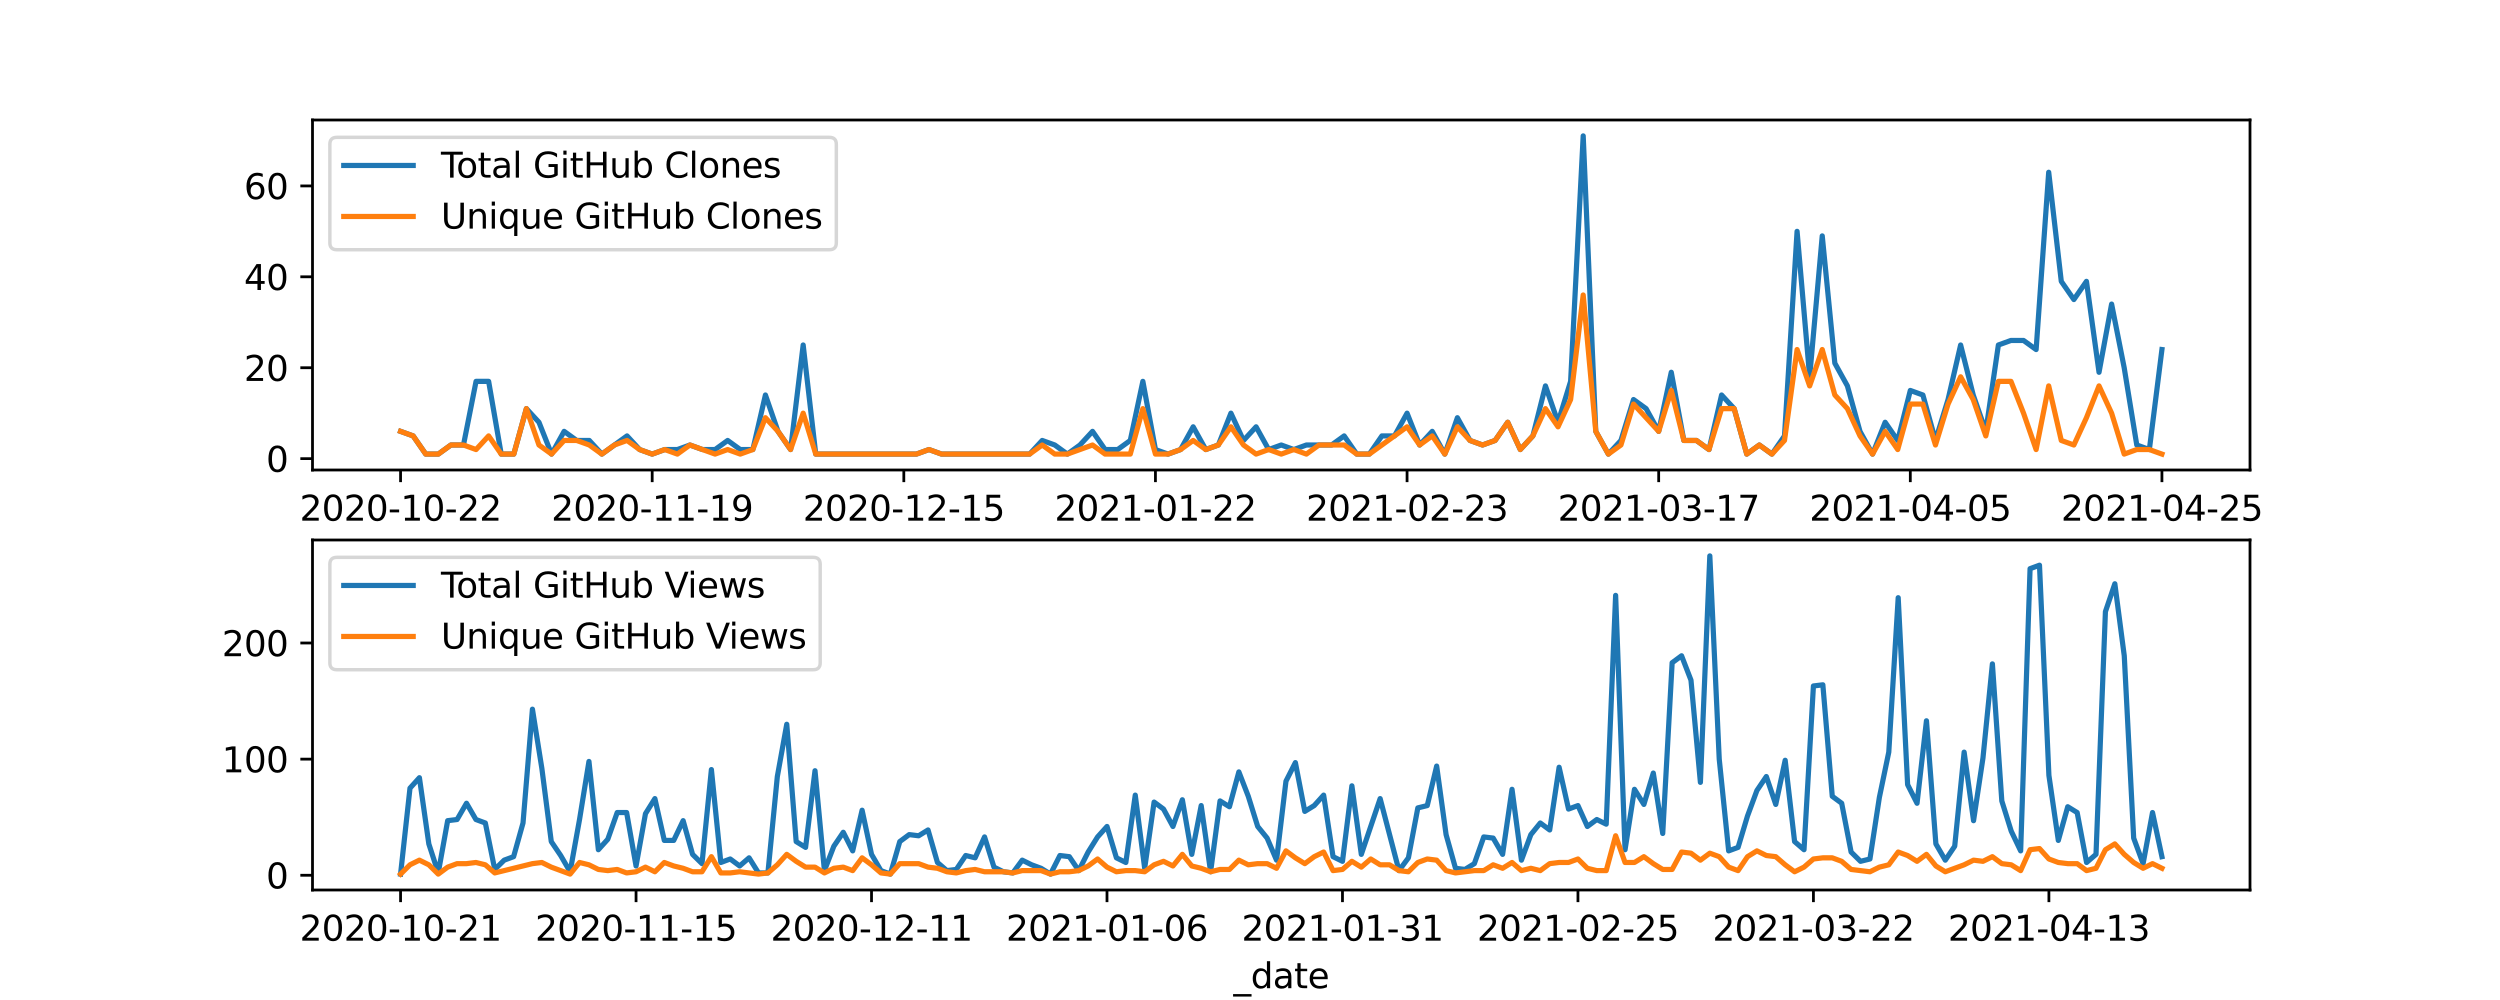 <?xml version="1.0" encoding="utf-8" standalone="no"?>
<!DOCTYPE svg PUBLIC "-//W3C//DTD SVG 1.1//EN"
  "http://www.w3.org/Graphics/SVG/1.1/DTD/svg11.dtd">
<svg height="288pt" version="1.1" viewBox="0 0 720 288" width="720pt" xmlns="http://www.w3.org/2000/svg" xmlns:xlink="http://www.w3.org/1999/xlink">
 <defs>
  <style type="text/css">*{stroke-linecap:butt;stroke-linejoin:round;}</style>
 </defs>
 <g id="figure_1">
  <g id="patch_1">
   <path d="M 0 288 
L 720 288 
L 720 0 
L 0 0 
z
" style="fill:#ffffff;"/>
  </g>
  <g id="axes_1">
   <g id="patch_2">
    <path d="M 90 135.36 
L 648 135.36 
L 648 34.56 
L 90 34.56 
z
" style="fill:#ffffff;"/>
   </g>
   <g id="matplotlib.axis_1">
    <g id="xtick_1">
     <g id="line2d_1">
      <defs>
       <path d="M 0 0 
L 0 3.5 
" id="m8100002acc" style="stroke:#000000;stroke-width:0.8;"/>
      </defs>
      <g>
       <use style="stroke:#000000;stroke-width:0.8;" x="115.364" xlink:href="#m8100002acc" y="135.36"/>
      </g>
     </g>
     <g id="text_1">
      <!-- 2020-10-22 -->
      <g transform="translate(86.306 149.958)scale(0.1 -0.1)">
       <defs>
        <path d="M 1228 531 
L 3431 531 
L 3431 0 
L 469 0 
L 469 531 
Q 828 903 1448 1529 
Q 2069 2156 2228 2338 
Q 2531 2678 2651 2914 
Q 2772 3150 2772 3378 
Q 2772 3750 2511 3984 
Q 2250 4219 1831 4219 
Q 1534 4219 1204 4116 
Q 875 4013 500 3803 
L 500 4441 
Q 881 4594 1212 4672 
Q 1544 4750 1819 4750 
Q 2544 4750 2975 4387 
Q 3406 4025 3406 3419 
Q 3406 3131 3298 2873 
Q 3191 2616 2906 2266 
Q 2828 2175 2409 1742 
Q 1991 1309 1228 531 
z
" id="DejaVuSans-32" transform="scale(0.016)"/>
        <path d="M 2034 4250 
Q 1547 4250 1301 3770 
Q 1056 3291 1056 2328 
Q 1056 1369 1301 889 
Q 1547 409 2034 409 
Q 2525 409 2770 889 
Q 3016 1369 3016 2328 
Q 3016 3291 2770 3770 
Q 2525 4250 2034 4250 
z
M 2034 4750 
Q 2819 4750 3233 4129 
Q 3647 3509 3647 2328 
Q 3647 1150 3233 529 
Q 2819 -91 2034 -91 
Q 1250 -91 836 529 
Q 422 1150 422 2328 
Q 422 3509 836 4129 
Q 1250 4750 2034 4750 
z
" id="DejaVuSans-30" transform="scale(0.016)"/>
        <path d="M 313 2009 
L 1997 2009 
L 1997 1497 
L 313 1497 
L 313 2009 
z
" id="DejaVuSans-2d" transform="scale(0.016)"/>
        <path d="M 794 531 
L 1825 531 
L 1825 4091 
L 703 3866 
L 703 4441 
L 1819 4666 
L 2450 4666 
L 2450 531 
L 3481 531 
L 3481 0 
L 794 0 
L 794 531 
z
" id="DejaVuSans-31" transform="scale(0.016)"/>
       </defs>
       <use xlink:href="#DejaVuSans-32"/>
       <use x="63.623" xlink:href="#DejaVuSans-30"/>
       <use x="127.246" xlink:href="#DejaVuSans-32"/>
       <use x="190.869" xlink:href="#DejaVuSans-30"/>
       <use x="254.492" xlink:href="#DejaVuSans-2d"/>
       <use x="290.576" xlink:href="#DejaVuSans-31"/>
       <use x="354.199" xlink:href="#DejaVuSans-30"/>
       <use x="417.822" xlink:href="#DejaVuSans-2d"/>
       <use x="453.906" xlink:href="#DejaVuSans-32"/>
       <use x="517.529" xlink:href="#DejaVuSans-32"/>
      </g>
     </g>
    </g>
    <g id="xtick_2">
     <g id="line2d_2">
      <g>
       <use style="stroke:#000000;stroke-width:0.8;" x="187.831" xlink:href="#m8100002acc" y="135.36"/>
      </g>
     </g>
     <g id="text_2">
      <!-- 2020-11-19 -->
      <g transform="translate(158.773 149.958)scale(0.1 -0.1)">
       <defs>
        <path d="M 703 97 
L 703 672 
Q 941 559 1184 500 
Q 1428 441 1663 441 
Q 2288 441 2617 861 
Q 2947 1281 2994 2138 
Q 2813 1869 2534 1725 
Q 2256 1581 1919 1581 
Q 1219 1581 811 2004 
Q 403 2428 403 3163 
Q 403 3881 828 4315 
Q 1253 4750 1959 4750 
Q 2769 4750 3195 4129 
Q 3622 3509 3622 2328 
Q 3622 1225 3098 567 
Q 2575 -91 1691 -91 
Q 1453 -91 1209 -44 
Q 966 3 703 97 
z
M 1959 2075 
Q 2384 2075 2632 2365 
Q 2881 2656 2881 3163 
Q 2881 3666 2632 3958 
Q 2384 4250 1959 4250 
Q 1534 4250 1286 3958 
Q 1038 3666 1038 3163 
Q 1038 2656 1286 2365 
Q 1534 2075 1959 2075 
z
" id="DejaVuSans-39" transform="scale(0.016)"/>
       </defs>
       <use xlink:href="#DejaVuSans-32"/>
       <use x="63.623" xlink:href="#DejaVuSans-30"/>
       <use x="127.246" xlink:href="#DejaVuSans-32"/>
       <use x="190.869" xlink:href="#DejaVuSans-30"/>
       <use x="254.492" xlink:href="#DejaVuSans-2d"/>
       <use x="290.576" xlink:href="#DejaVuSans-31"/>
       <use x="354.199" xlink:href="#DejaVuSans-31"/>
       <use x="417.822" xlink:href="#DejaVuSans-2d"/>
       <use x="453.906" xlink:href="#DejaVuSans-31"/>
       <use x="517.529" xlink:href="#DejaVuSans-39"/>
      </g>
     </g>
    </g>
    <g id="xtick_3">
     <g id="line2d_3">
      <g>
       <use style="stroke:#000000;stroke-width:0.8;" x="260.299" xlink:href="#m8100002acc" y="135.36"/>
      </g>
     </g>
     <g id="text_3">
      <!-- 2020-12-15 -->
      <g transform="translate(231.241 149.958)scale(0.1 -0.1)">
       <defs>
        <path d="M 691 4666 
L 3169 4666 
L 3169 4134 
L 1269 4134 
L 1269 2991 
Q 1406 3038 1543 3061 
Q 1681 3084 1819 3084 
Q 2600 3084 3056 2656 
Q 3513 2228 3513 1497 
Q 3513 744 3044 326 
Q 2575 -91 1722 -91 
Q 1428 -91 1123 -41 
Q 819 9 494 109 
L 494 744 
Q 775 591 1075 516 
Q 1375 441 1709 441 
Q 2250 441 2565 725 
Q 2881 1009 2881 1497 
Q 2881 1984 2565 2268 
Q 2250 2553 1709 2553 
Q 1456 2553 1204 2497 
Q 953 2441 691 2322 
L 691 4666 
z
" id="DejaVuSans-35" transform="scale(0.016)"/>
       </defs>
       <use xlink:href="#DejaVuSans-32"/>
       <use x="63.623" xlink:href="#DejaVuSans-30"/>
       <use x="127.246" xlink:href="#DejaVuSans-32"/>
       <use x="190.869" xlink:href="#DejaVuSans-30"/>
       <use x="254.492" xlink:href="#DejaVuSans-2d"/>
       <use x="290.576" xlink:href="#DejaVuSans-31"/>
       <use x="354.199" xlink:href="#DejaVuSans-32"/>
       <use x="417.822" xlink:href="#DejaVuSans-2d"/>
       <use x="453.906" xlink:href="#DejaVuSans-31"/>
       <use x="517.529" xlink:href="#DejaVuSans-35"/>
      </g>
     </g>
    </g>
    <g id="xtick_4">
     <g id="line2d_4">
      <g>
       <use style="stroke:#000000;stroke-width:0.8;" x="332.766" xlink:href="#m8100002acc" y="135.36"/>
      </g>
     </g>
     <g id="text_4">
      <!-- 2021-01-22 -->
      <g transform="translate(303.708 149.958)scale(0.1 -0.1)">
       <use xlink:href="#DejaVuSans-32"/>
       <use x="63.623" xlink:href="#DejaVuSans-30"/>
       <use x="127.246" xlink:href="#DejaVuSans-32"/>
       <use x="190.869" xlink:href="#DejaVuSans-31"/>
       <use x="254.492" xlink:href="#DejaVuSans-2d"/>
       <use x="290.576" xlink:href="#DejaVuSans-30"/>
       <use x="354.199" xlink:href="#DejaVuSans-31"/>
       <use x="417.822" xlink:href="#DejaVuSans-2d"/>
       <use x="453.906" xlink:href="#DejaVuSans-32"/>
       <use x="517.529" xlink:href="#DejaVuSans-32"/>
      </g>
     </g>
    </g>
    <g id="xtick_5">
     <g id="line2d_5">
      <g>
       <use style="stroke:#000000;stroke-width:0.8;" x="405.234" xlink:href="#m8100002acc" y="135.36"/>
      </g>
     </g>
     <g id="text_5">
      <!-- 2021-02-23 -->
      <g transform="translate(376.176 149.958)scale(0.1 -0.1)">
       <defs>
        <path d="M 2597 2516 
Q 3050 2419 3304 2112 
Q 3559 1806 3559 1356 
Q 3559 666 3084 287 
Q 2609 -91 1734 -91 
Q 1441 -91 1130 -33 
Q 819 25 488 141 
L 488 750 
Q 750 597 1062 519 
Q 1375 441 1716 441 
Q 2309 441 2620 675 
Q 2931 909 2931 1356 
Q 2931 1769 2642 2001 
Q 2353 2234 1838 2234 
L 1294 2234 
L 1294 2753 
L 1863 2753 
Q 2328 2753 2575 2939 
Q 2822 3125 2822 3475 
Q 2822 3834 2567 4026 
Q 2313 4219 1838 4219 
Q 1578 4219 1281 4162 
Q 984 4106 628 3988 
L 628 4550 
Q 988 4650 1302 4700 
Q 1616 4750 1894 4750 
Q 2613 4750 3031 4423 
Q 3450 4097 3450 3541 
Q 3450 3153 3228 2886 
Q 3006 2619 2597 2516 
z
" id="DejaVuSans-33" transform="scale(0.016)"/>
       </defs>
       <use xlink:href="#DejaVuSans-32"/>
       <use x="63.623" xlink:href="#DejaVuSans-30"/>
       <use x="127.246" xlink:href="#DejaVuSans-32"/>
       <use x="190.869" xlink:href="#DejaVuSans-31"/>
       <use x="254.492" xlink:href="#DejaVuSans-2d"/>
       <use x="290.576" xlink:href="#DejaVuSans-30"/>
       <use x="354.199" xlink:href="#DejaVuSans-32"/>
       <use x="417.822" xlink:href="#DejaVuSans-2d"/>
       <use x="453.906" xlink:href="#DejaVuSans-32"/>
       <use x="517.529" xlink:href="#DejaVuSans-33"/>
      </g>
     </g>
    </g>
    <g id="xtick_6">
     <g id="line2d_6">
      <g>
       <use style="stroke:#000000;stroke-width:0.8;" x="477.701" xlink:href="#m8100002acc" y="135.36"/>
      </g>
     </g>
     <g id="text_6">
      <!-- 2021-03-17 -->
      <g transform="translate(448.643 149.958)scale(0.1 -0.1)">
       <defs>
        <path d="M 525 4666 
L 3525 4666 
L 3525 4397 
L 1831 0 
L 1172 0 
L 2766 4134 
L 525 4134 
L 525 4666 
z
" id="DejaVuSans-37" transform="scale(0.016)"/>
       </defs>
       <use xlink:href="#DejaVuSans-32"/>
       <use x="63.623" xlink:href="#DejaVuSans-30"/>
       <use x="127.246" xlink:href="#DejaVuSans-32"/>
       <use x="190.869" xlink:href="#DejaVuSans-31"/>
       <use x="254.492" xlink:href="#DejaVuSans-2d"/>
       <use x="290.576" xlink:href="#DejaVuSans-30"/>
       <use x="354.199" xlink:href="#DejaVuSans-33"/>
       <use x="417.822" xlink:href="#DejaVuSans-2d"/>
       <use x="453.906" xlink:href="#DejaVuSans-31"/>
       <use x="517.529" xlink:href="#DejaVuSans-37"/>
      </g>
     </g>
    </g>
    <g id="xtick_7">
     <g id="line2d_7">
      <g>
       <use style="stroke:#000000;stroke-width:0.8;" x="550.169" xlink:href="#m8100002acc" y="135.36"/>
      </g>
     </g>
     <g id="text_7">
      <!-- 2021-04-05 -->
      <g transform="translate(521.111 149.958)scale(0.1 -0.1)">
       <defs>
        <path d="M 2419 4116 
L 825 1625 
L 2419 1625 
L 2419 4116 
z
M 2253 4666 
L 3047 4666 
L 3047 1625 
L 3713 1625 
L 3713 1100 
L 3047 1100 
L 3047 0 
L 2419 0 
L 2419 1100 
L 313 1100 
L 313 1709 
L 2253 4666 
z
" id="DejaVuSans-34" transform="scale(0.016)"/>
       </defs>
       <use xlink:href="#DejaVuSans-32"/>
       <use x="63.623" xlink:href="#DejaVuSans-30"/>
       <use x="127.246" xlink:href="#DejaVuSans-32"/>
       <use x="190.869" xlink:href="#DejaVuSans-31"/>
       <use x="254.492" xlink:href="#DejaVuSans-2d"/>
       <use x="290.576" xlink:href="#DejaVuSans-30"/>
       <use x="354.199" xlink:href="#DejaVuSans-34"/>
       <use x="417.822" xlink:href="#DejaVuSans-2d"/>
       <use x="453.906" xlink:href="#DejaVuSans-30"/>
       <use x="517.529" xlink:href="#DejaVuSans-35"/>
      </g>
     </g>
    </g>
    <g id="xtick_8">
     <g id="line2d_8">
      <g>
       <use style="stroke:#000000;stroke-width:0.8;" x="622.636" xlink:href="#m8100002acc" y="135.36"/>
      </g>
     </g>
     <g id="text_8">
      <!-- 2021-04-25 -->
      <g transform="translate(593.579 149.958)scale(0.1 -0.1)">
       <use xlink:href="#DejaVuSans-32"/>
       <use x="63.623" xlink:href="#DejaVuSans-30"/>
       <use x="127.246" xlink:href="#DejaVuSans-32"/>
       <use x="190.869" xlink:href="#DejaVuSans-31"/>
       <use x="254.492" xlink:href="#DejaVuSans-2d"/>
       <use x="290.576" xlink:href="#DejaVuSans-30"/>
       <use x="354.199" xlink:href="#DejaVuSans-34"/>
       <use x="417.822" xlink:href="#DejaVuSans-2d"/>
       <use x="453.906" xlink:href="#DejaVuSans-32"/>
       <use x="517.529" xlink:href="#DejaVuSans-35"/>
      </g>
     </g>
    </g>
    <g id="text_9">
     <!-- _date -->
     <g transform="translate(355.225 163.637)scale(0.1 -0.1)">
      <defs>
       <path d="M 3263 -1063 
L 3263 -1509 
L -63 -1509 
L -63 -1063 
L 3263 -1063 
z
" id="DejaVuSans-5f" transform="scale(0.016)"/>
       <path d="M 2906 2969 
L 2906 4863 
L 3481 4863 
L 3481 0 
L 2906 0 
L 2906 525 
Q 2725 213 2448 61 
Q 2172 -91 1784 -91 
Q 1150 -91 751 415 
Q 353 922 353 1747 
Q 353 2572 751 3078 
Q 1150 3584 1784 3584 
Q 2172 3584 2448 3432 
Q 2725 3281 2906 2969 
z
M 947 1747 
Q 947 1113 1208 752 
Q 1469 391 1925 391 
Q 2381 391 2643 752 
Q 2906 1113 2906 1747 
Q 2906 2381 2643 2742 
Q 2381 3103 1925 3103 
Q 1469 3103 1208 2742 
Q 947 2381 947 1747 
z
" id="DejaVuSans-64" transform="scale(0.016)"/>
       <path d="M 2194 1759 
Q 1497 1759 1228 1600 
Q 959 1441 959 1056 
Q 959 750 1161 570 
Q 1363 391 1709 391 
Q 2188 391 2477 730 
Q 2766 1069 2766 1631 
L 2766 1759 
L 2194 1759 
z
M 3341 1997 
L 3341 0 
L 2766 0 
L 2766 531 
Q 2569 213 2275 61 
Q 1981 -91 1556 -91 
Q 1019 -91 701 211 
Q 384 513 384 1019 
Q 384 1609 779 1909 
Q 1175 2209 1959 2209 
L 2766 2209 
L 2766 2266 
Q 2766 2663 2505 2880 
Q 2244 3097 1772 3097 
Q 1472 3097 1187 3025 
Q 903 2953 641 2809 
L 641 3341 
Q 956 3463 1253 3523 
Q 1550 3584 1831 3584 
Q 2591 3584 2966 3190 
Q 3341 2797 3341 1997 
z
" id="DejaVuSans-61" transform="scale(0.016)"/>
       <path d="M 1172 4494 
L 1172 3500 
L 2356 3500 
L 2356 3053 
L 1172 3053 
L 1172 1153 
Q 1172 725 1289 603 
Q 1406 481 1766 481 
L 2356 481 
L 2356 0 
L 1766 0 
Q 1100 0 847 248 
Q 594 497 594 1153 
L 594 3053 
L 172 3053 
L 172 3500 
L 594 3500 
L 594 4494 
L 1172 4494 
z
" id="DejaVuSans-74" transform="scale(0.016)"/>
       <path d="M 3597 1894 
L 3597 1613 
L 953 1613 
Q 991 1019 1311 708 
Q 1631 397 2203 397 
Q 2534 397 2845 478 
Q 3156 559 3463 722 
L 3463 178 
Q 3153 47 2828 -22 
Q 2503 -91 2169 -91 
Q 1331 -91 842 396 
Q 353 884 353 1716 
Q 353 2575 817 3079 
Q 1281 3584 2069 3584 
Q 2775 3584 3186 3129 
Q 3597 2675 3597 1894 
z
M 3022 2063 
Q 3016 2534 2758 2815 
Q 2500 3097 2075 3097 
Q 1594 3097 1305 2825 
Q 1016 2553 972 2059 
L 3022 2063 
z
" id="DejaVuSans-65" transform="scale(0.016)"/>
      </defs>
      <use xlink:href="#DejaVuSans-5f"/>
      <use x="50" xlink:href="#DejaVuSans-64"/>
      <use x="113.477" xlink:href="#DejaVuSans-61"/>
      <use x="174.756" xlink:href="#DejaVuSans-74"/>
      <use x="213.965" xlink:href="#DejaVuSans-65"/>
     </g>
    </g>
   </g>
   <g id="matplotlib.axis_2">
    <g id="ytick_1">
     <g id="line2d_9">
      <defs>
       <path d="M 0 0 
L -3.5 0 
" id="me866e44be6" style="stroke:#000000;stroke-width:0.8;"/>
      </defs>
      <g>
       <use style="stroke:#000000;stroke-width:0.8;" x="90" xlink:href="#me866e44be6" y="132.087"/>
      </g>
     </g>
     <g id="text_10">
      <!-- 0 -->
      <g transform="translate(76.638 135.886)scale(0.1 -0.1)">
       <use xlink:href="#DejaVuSans-30"/>
      </g>
     </g>
    </g>
    <g id="ytick_2">
     <g id="line2d_10">
      <g>
       <use style="stroke:#000000;stroke-width:0.8;" x="90" xlink:href="#me866e44be6" y="105.905"/>
      </g>
     </g>
     <g id="text_11">
      <!-- 20 -->
      <g transform="translate(70.275 109.705)scale(0.1 -0.1)">
       <use xlink:href="#DejaVuSans-32"/>
       <use x="63.623" xlink:href="#DejaVuSans-30"/>
      </g>
     </g>
    </g>
    <g id="ytick_3">
     <g id="line2d_11">
      <g>
       <use style="stroke:#000000;stroke-width:0.8;" x="90" xlink:href="#me866e44be6" y="79.724"/>
      </g>
     </g>
     <g id="text_12">
      <!-- 40 -->
      <g transform="translate(70.275 83.523)scale(0.1 -0.1)">
       <use xlink:href="#DejaVuSans-34"/>
       <use x="63.623" xlink:href="#DejaVuSans-30"/>
      </g>
     </g>
    </g>
    <g id="ytick_4">
     <g id="line2d_12">
      <g>
       <use style="stroke:#000000;stroke-width:0.8;" x="90" xlink:href="#me866e44be6" y="53.542"/>
      </g>
     </g>
     <g id="text_13">
      <!-- 60 -->
      <g transform="translate(70.275 57.341)scale(0.1 -0.1)">
       <defs>
        <path d="M 2113 2584 
Q 1688 2584 1439 2293 
Q 1191 2003 1191 1497 
Q 1191 994 1439 701 
Q 1688 409 2113 409 
Q 2538 409 2786 701 
Q 3034 994 3034 1497 
Q 3034 2003 2786 2293 
Q 2538 2584 2113 2584 
z
M 3366 4563 
L 3366 3988 
Q 3128 4100 2886 4159 
Q 2644 4219 2406 4219 
Q 1781 4219 1451 3797 
Q 1122 3375 1075 2522 
Q 1259 2794 1537 2939 
Q 1816 3084 2150 3084 
Q 2853 3084 3261 2657 
Q 3669 2231 3669 1497 
Q 3669 778 3244 343 
Q 2819 -91 2113 -91 
Q 1303 -91 875 529 
Q 447 1150 447 2328 
Q 447 3434 972 4092 
Q 1497 4750 2381 4750 
Q 2619 4750 2861 4703 
Q 3103 4656 3366 4563 
z
" id="DejaVuSans-36" transform="scale(0.016)"/>
       </defs>
       <use xlink:href="#DejaVuSans-36"/>
       <use x="63.623" xlink:href="#DejaVuSans-30"/>
      </g>
     </g>
    </g>
   </g>
   <g id="line2d_13">
    <path clip-path="url(#p06de41e60d)" d="M 115.364 124.233 
L 118.987 125.542 
L 122.61 130.778 
L 126.234 130.778 
L 129.857 128.16 
L 133.481 128.16 
L 137.104 109.833 
L 140.727 109.833 
L 144.351 130.778 
L 147.974 130.778 
L 151.597 117.687 
L 155.221 121.615 
L 158.844 130.778 
L 162.468 124.233 
L 166.091 126.851 
L 169.714 126.851 
L 173.338 130.778 
L 180.584 125.542 
L 184.208 129.469 
L 187.831 130.778 
L 191.455 129.469 
L 195.078 129.469 
L 198.701 128.16 
L 202.325 129.469 
L 205.948 129.469 
L 209.571 126.851 
L 213.195 129.469 
L 216.818 129.469 
L 220.442 113.76 
L 224.065 124.233 
L 227.688 129.469 
L 231.312 99.36 
L 234.935 130.778 
L 263.922 130.778 
L 267.545 129.469 
L 271.169 130.778 
L 296.532 130.778 
L 300.156 126.851 
L 303.779 128.16 
L 307.403 130.778 
L 311.026 128.16 
L 314.649 124.233 
L 318.273 129.469 
L 321.896 129.469 
L 325.519 126.851 
L 329.143 109.833 
L 332.766 129.469 
L 336.39 130.778 
L 340.013 129.469 
L 343.636 122.924 
L 347.26 129.469 
L 350.883 128.16 
L 354.506 118.996 
L 358.13 126.851 
L 361.753 122.924 
L 365.377 129.469 
L 369 128.16 
L 372.623 129.469 
L 376.247 128.16 
L 383.494 128.16 
L 387.117 125.542 
L 390.74 130.778 
L 394.364 130.778 
L 397.987 125.542 
L 401.61 125.542 
L 405.234 118.996 
L 408.857 128.16 
L 412.481 124.233 
L 416.104 130.778 
L 419.727 120.305 
L 423.351 126.851 
L 426.974 128.16 
L 430.597 126.851 
L 434.221 121.615 
L 437.844 129.469 
L 441.468 125.542 
L 445.091 111.142 
L 448.714 121.615 
L 452.338 109.833 
L 455.961 39.142 
L 459.584 124.233 
L 463.208 130.778 
L 466.831 126.851 
L 470.455 115.069 
L 474.078 117.687 
L 477.701 124.233 
L 481.325 107.215 
L 484.948 126.851 
L 488.571 126.851 
L 492.195 129.469 
L 495.818 113.76 
L 499.442 117.687 
L 503.065 130.778 
L 506.688 128.16 
L 510.312 130.778 
L 513.935 125.542 
L 517.558 66.633 
L 521.182 108.524 
L 524.805 67.942 
L 528.429 104.596 
L 532.052 111.142 
L 535.675 124.233 
L 539.299 130.778 
L 542.922 121.615 
L 546.545 126.851 
L 550.169 112.451 
L 553.792 113.76 
L 557.416 126.851 
L 561.039 115.069 
L 564.662 99.36 
L 568.286 113.76 
L 571.909 124.233 
L 575.532 99.36 
L 579.156 98.051 
L 582.779 98.051 
L 586.403 100.669 
L 590.026 49.615 
L 593.649 81.033 
L 597.273 86.269 
L 600.896 81.033 
L 604.519 107.215 
L 608.143 87.578 
L 611.766 105.905 
L 615.39 128.16 
L 619.013 129.469 
L 622.636 100.669 
L 622.636 100.669 
" style="fill:none;stroke:#1f77b4;stroke-linecap:square;stroke-width:1.5;"/>
   </g>
   <g id="line2d_14">
    <path clip-path="url(#p06de41e60d)" d="M 115.364 124.233 
L 118.987 125.542 
L 122.61 130.778 
L 126.234 130.778 
L 129.857 128.16 
L 133.481 128.16 
L 137.104 129.469 
L 140.727 125.542 
L 144.351 130.778 
L 147.974 130.778 
L 151.597 117.687 
L 155.221 128.16 
L 158.844 130.778 
L 162.468 126.851 
L 166.091 126.851 
L 169.714 128.16 
L 173.338 130.778 
L 176.961 128.16 
L 180.584 126.851 
L 184.208 129.469 
L 187.831 130.778 
L 191.455 129.469 
L 195.078 130.778 
L 198.701 128.16 
L 205.948 130.778 
L 209.571 129.469 
L 213.195 130.778 
L 216.818 129.469 
L 220.442 120.305 
L 224.065 124.233 
L 227.688 129.469 
L 231.312 118.996 
L 234.935 130.778 
L 263.922 130.778 
L 267.545 129.469 
L 271.169 130.778 
L 296.532 130.778 
L 300.156 128.16 
L 303.779 130.778 
L 307.403 130.778 
L 314.649 128.16 
L 318.273 130.778 
L 325.519 130.778 
L 329.143 117.687 
L 332.766 130.778 
L 336.39 130.778 
L 340.013 129.469 
L 343.636 126.851 
L 347.26 129.469 
L 350.883 128.16 
L 354.506 122.924 
L 358.13 128.16 
L 361.753 130.778 
L 365.377 129.469 
L 369 130.778 
L 372.623 129.469 
L 376.247 130.778 
L 379.87 128.16 
L 387.117 128.16 
L 390.74 130.778 
L 394.364 130.778 
L 405.234 122.924 
L 408.857 128.16 
L 412.481 125.542 
L 416.104 130.778 
L 419.727 122.924 
L 423.351 126.851 
L 426.974 128.16 
L 430.597 126.851 
L 434.221 121.615 
L 437.844 129.469 
L 441.468 125.542 
L 445.091 117.687 
L 448.714 122.924 
L 452.338 115.069 
L 455.961 84.96 
L 459.584 124.233 
L 463.208 130.778 
L 466.831 128.16 
L 470.455 116.378 
L 477.701 124.233 
L 481.325 112.451 
L 484.948 126.851 
L 488.571 126.851 
L 492.195 129.469 
L 495.818 117.687 
L 499.442 117.687 
L 503.065 130.778 
L 506.688 128.16 
L 510.312 130.778 
L 513.935 126.851 
L 517.558 100.669 
L 521.182 111.142 
L 524.805 100.669 
L 528.429 113.76 
L 532.052 117.687 
L 535.675 125.542 
L 539.299 130.778 
L 542.922 124.233 
L 546.545 129.469 
L 550.169 116.378 
L 553.792 116.378 
L 557.416 128.16 
L 561.039 116.378 
L 564.662 108.524 
L 568.286 115.069 
L 571.909 125.542 
L 575.532 109.833 
L 579.156 109.833 
L 582.779 118.996 
L 586.403 129.469 
L 590.026 111.142 
L 593.649 126.851 
L 597.273 128.16 
L 600.896 120.305 
L 604.519 111.142 
L 608.143 118.996 
L 611.766 130.778 
L 615.39 129.469 
L 619.013 129.469 
L 622.636 130.778 
L 622.636 130.778 
" style="fill:none;stroke:#ff7f0e;stroke-linecap:square;stroke-width:1.5;"/>
   </g>
   <g id="patch_3">
    <path d="M 90 135.36 
L 90 34.56 
" style="fill:none;stroke:#000000;stroke-linecap:square;stroke-linejoin:miter;stroke-width:0.8;"/>
   </g>
   <g id="patch_4">
    <path d="M 648 135.36 
L 648 34.56 
" style="fill:none;stroke:#000000;stroke-linecap:square;stroke-linejoin:miter;stroke-width:0.8;"/>
   </g>
   <g id="patch_5">
    <path d="M 90 135.36 
L 648 135.36 
" style="fill:none;stroke:#000000;stroke-linecap:square;stroke-linejoin:miter;stroke-width:0.8;"/>
   </g>
   <g id="patch_6">
    <path d="M 90 34.56 
L 648 34.56 
" style="fill:none;stroke:#000000;stroke-linecap:square;stroke-linejoin:miter;stroke-width:0.8;"/>
   </g>
   <g id="legend_1">
    <g id="patch_7">
     <path d="M 97 71.916 
L 238.863 71.916 
Q 240.863 71.916 240.863 69.916 
L 240.863 41.56 
Q 240.863 39.56 238.863 39.56 
L 97 39.56 
Q 95 39.56 95 41.56 
L 95 69.916 
Q 95 71.916 97 71.916 
z
" style="fill:#ffffff;opacity:0.8;stroke:#cccccc;stroke-linejoin:miter;"/>
    </g>
    <g id="line2d_15">
     <path d="M 99 47.658 
L 119 47.658 
" style="fill:none;stroke:#1f77b4;stroke-linecap:square;stroke-width:1.5;"/>
    </g>
    <g id="line2d_16"/>
    <g id="text_14">
     <!-- Total GitHub Clones -->
     <g transform="translate(127 51.158)scale(0.1 -0.1)">
      <defs>
       <path d="M -19 4666 
L 3928 4666 
L 3928 4134 
L 2272 4134 
L 2272 0 
L 1638 0 
L 1638 4134 
L -19 4134 
L -19 4666 
z
" id="DejaVuSans-54" transform="scale(0.016)"/>
       <path d="M 1959 3097 
Q 1497 3097 1228 2736 
Q 959 2375 959 1747 
Q 959 1119 1226 758 
Q 1494 397 1959 397 
Q 2419 397 2687 759 
Q 2956 1122 2956 1747 
Q 2956 2369 2687 2733 
Q 2419 3097 1959 3097 
z
M 1959 3584 
Q 2709 3584 3137 3096 
Q 3566 2609 3566 1747 
Q 3566 888 3137 398 
Q 2709 -91 1959 -91 
Q 1206 -91 779 398 
Q 353 888 353 1747 
Q 353 2609 779 3096 
Q 1206 3584 1959 3584 
z
" id="DejaVuSans-6f" transform="scale(0.016)"/>
       <path d="M 603 4863 
L 1178 4863 
L 1178 0 
L 603 0 
L 603 4863 
z
" id="DejaVuSans-6c" transform="scale(0.016)"/>
       <path id="DejaVuSans-20" transform="scale(0.016)"/>
       <path d="M 3809 666 
L 3809 1919 
L 2778 1919 
L 2778 2438 
L 4434 2438 
L 4434 434 
Q 4069 175 3628 42 
Q 3188 -91 2688 -91 
Q 1594 -91 976 548 
Q 359 1188 359 2328 
Q 359 3472 976 4111 
Q 1594 4750 2688 4750 
Q 3144 4750 3555 4637 
Q 3966 4525 4313 4306 
L 4313 3634 
Q 3963 3931 3569 4081 
Q 3175 4231 2741 4231 
Q 1884 4231 1454 3753 
Q 1025 3275 1025 2328 
Q 1025 1384 1454 906 
Q 1884 428 2741 428 
Q 3075 428 3337 486 
Q 3600 544 3809 666 
z
" id="DejaVuSans-47" transform="scale(0.016)"/>
       <path d="M 603 3500 
L 1178 3500 
L 1178 0 
L 603 0 
L 603 3500 
z
M 603 4863 
L 1178 4863 
L 1178 4134 
L 603 4134 
L 603 4863 
z
" id="DejaVuSans-69" transform="scale(0.016)"/>
       <path d="M 628 4666 
L 1259 4666 
L 1259 2753 
L 3553 2753 
L 3553 4666 
L 4184 4666 
L 4184 0 
L 3553 0 
L 3553 2222 
L 1259 2222 
L 1259 0 
L 628 0 
L 628 4666 
z
" id="DejaVuSans-48" transform="scale(0.016)"/>
       <path d="M 544 1381 
L 544 3500 
L 1119 3500 
L 1119 1403 
Q 1119 906 1312 657 
Q 1506 409 1894 409 
Q 2359 409 2629 706 
Q 2900 1003 2900 1516 
L 2900 3500 
L 3475 3500 
L 3475 0 
L 2900 0 
L 2900 538 
Q 2691 219 2414 64 
Q 2138 -91 1772 -91 
Q 1169 -91 856 284 
Q 544 659 544 1381 
z
M 1991 3584 
L 1991 3584 
z
" id="DejaVuSans-75" transform="scale(0.016)"/>
       <path d="M 3116 1747 
Q 3116 2381 2855 2742 
Q 2594 3103 2138 3103 
Q 1681 3103 1420 2742 
Q 1159 2381 1159 1747 
Q 1159 1113 1420 752 
Q 1681 391 2138 391 
Q 2594 391 2855 752 
Q 3116 1113 3116 1747 
z
M 1159 2969 
Q 1341 3281 1617 3432 
Q 1894 3584 2278 3584 
Q 2916 3584 3314 3078 
Q 3713 2572 3713 1747 
Q 3713 922 3314 415 
Q 2916 -91 2278 -91 
Q 1894 -91 1617 61 
Q 1341 213 1159 525 
L 1159 0 
L 581 0 
L 581 4863 
L 1159 4863 
L 1159 2969 
z
" id="DejaVuSans-62" transform="scale(0.016)"/>
       <path d="M 4122 4306 
L 4122 3641 
Q 3803 3938 3442 4084 
Q 3081 4231 2675 4231 
Q 1875 4231 1450 3742 
Q 1025 3253 1025 2328 
Q 1025 1406 1450 917 
Q 1875 428 2675 428 
Q 3081 428 3442 575 
Q 3803 722 4122 1019 
L 4122 359 
Q 3791 134 3420 21 
Q 3050 -91 2638 -91 
Q 1578 -91 968 557 
Q 359 1206 359 2328 
Q 359 3453 968 4101 
Q 1578 4750 2638 4750 
Q 3056 4750 3426 4639 
Q 3797 4528 4122 4306 
z
" id="DejaVuSans-43" transform="scale(0.016)"/>
       <path d="M 3513 2113 
L 3513 0 
L 2938 0 
L 2938 2094 
Q 2938 2591 2744 2837 
Q 2550 3084 2163 3084 
Q 1697 3084 1428 2787 
Q 1159 2491 1159 1978 
L 1159 0 
L 581 0 
L 581 3500 
L 1159 3500 
L 1159 2956 
Q 1366 3272 1645 3428 
Q 1925 3584 2291 3584 
Q 2894 3584 3203 3211 
Q 3513 2838 3513 2113 
z
" id="DejaVuSans-6e" transform="scale(0.016)"/>
       <path d="M 2834 3397 
L 2834 2853 
Q 2591 2978 2328 3040 
Q 2066 3103 1784 3103 
Q 1356 3103 1142 2972 
Q 928 2841 928 2578 
Q 928 2378 1081 2264 
Q 1234 2150 1697 2047 
L 1894 2003 
Q 2506 1872 2764 1633 
Q 3022 1394 3022 966 
Q 3022 478 2636 193 
Q 2250 -91 1575 -91 
Q 1294 -91 989 -36 
Q 684 19 347 128 
L 347 722 
Q 666 556 975 473 
Q 1284 391 1588 391 
Q 1994 391 2212 530 
Q 2431 669 2431 922 
Q 2431 1156 2273 1281 
Q 2116 1406 1581 1522 
L 1381 1569 
Q 847 1681 609 1914 
Q 372 2147 372 2553 
Q 372 3047 722 3315 
Q 1072 3584 1716 3584 
Q 2034 3584 2315 3537 
Q 2597 3491 2834 3397 
z
" id="DejaVuSans-73" transform="scale(0.016)"/>
      </defs>
      <use xlink:href="#DejaVuSans-54"/>
      <use x="44.084" xlink:href="#DejaVuSans-6f"/>
      <use x="105.266" xlink:href="#DejaVuSans-74"/>
      <use x="144.475" xlink:href="#DejaVuSans-61"/>
      <use x="205.754" xlink:href="#DejaVuSans-6c"/>
      <use x="233.537" xlink:href="#DejaVuSans-20"/>
      <use x="265.324" xlink:href="#DejaVuSans-47"/>
      <use x="342.814" xlink:href="#DejaVuSans-69"/>
      <use x="370.598" xlink:href="#DejaVuSans-74"/>
      <use x="409.807" xlink:href="#DejaVuSans-48"/>
      <use x="485.002" xlink:href="#DejaVuSans-75"/>
      <use x="548.381" xlink:href="#DejaVuSans-62"/>
      <use x="611.857" xlink:href="#DejaVuSans-20"/>
      <use x="643.645" xlink:href="#DejaVuSans-43"/>
      <use x="713.469" xlink:href="#DejaVuSans-6c"/>
      <use x="741.252" xlink:href="#DejaVuSans-6f"/>
      <use x="802.434" xlink:href="#DejaVuSans-6e"/>
      <use x="865.812" xlink:href="#DejaVuSans-65"/>
      <use x="927.336" xlink:href="#DejaVuSans-73"/>
     </g>
    </g>
    <g id="line2d_17">
     <path d="M 99 62.337 
L 119 62.337 
" style="fill:none;stroke:#ff7f0e;stroke-linecap:square;stroke-width:1.5;"/>
    </g>
    <g id="line2d_18"/>
    <g id="text_15">
     <!-- Unique GitHub Clones -->
     <g transform="translate(127 65.837)scale(0.1 -0.1)">
      <defs>
       <path d="M 556 4666 
L 1191 4666 
L 1191 1831 
Q 1191 1081 1462 751 
Q 1734 422 2344 422 
Q 2950 422 3222 751 
Q 3494 1081 3494 1831 
L 3494 4666 
L 4128 4666 
L 4128 1753 
Q 4128 841 3676 375 
Q 3225 -91 2344 -91 
Q 1459 -91 1007 375 
Q 556 841 556 1753 
L 556 4666 
z
" id="DejaVuSans-55" transform="scale(0.016)"/>
       <path d="M 947 1747 
Q 947 1113 1208 752 
Q 1469 391 1925 391 
Q 2381 391 2643 752 
Q 2906 1113 2906 1747 
Q 2906 2381 2643 2742 
Q 2381 3103 1925 3103 
Q 1469 3103 1208 2742 
Q 947 2381 947 1747 
z
M 2906 525 
Q 2725 213 2448 61 
Q 2172 -91 1784 -91 
Q 1150 -91 751 415 
Q 353 922 353 1747 
Q 353 2572 751 3078 
Q 1150 3584 1784 3584 
Q 2172 3584 2448 3432 
Q 2725 3281 2906 2969 
L 2906 3500 
L 3481 3500 
L 3481 -1331 
L 2906 -1331 
L 2906 525 
z
" id="DejaVuSans-71" transform="scale(0.016)"/>
      </defs>
      <use xlink:href="#DejaVuSans-55"/>
      <use x="73.193" xlink:href="#DejaVuSans-6e"/>
      <use x="136.572" xlink:href="#DejaVuSans-69"/>
      <use x="164.355" xlink:href="#DejaVuSans-71"/>
      <use x="227.832" xlink:href="#DejaVuSans-75"/>
      <use x="291.211" xlink:href="#DejaVuSans-65"/>
      <use x="352.734" xlink:href="#DejaVuSans-20"/>
      <use x="384.521" xlink:href="#DejaVuSans-47"/>
      <use x="462.012" xlink:href="#DejaVuSans-69"/>
      <use x="489.795" xlink:href="#DejaVuSans-74"/>
      <use x="529.004" xlink:href="#DejaVuSans-48"/>
      <use x="604.199" xlink:href="#DejaVuSans-75"/>
      <use x="667.578" xlink:href="#DejaVuSans-62"/>
      <use x="731.055" xlink:href="#DejaVuSans-20"/>
      <use x="762.842" xlink:href="#DejaVuSans-43"/>
      <use x="832.666" xlink:href="#DejaVuSans-6c"/>
      <use x="860.449" xlink:href="#DejaVuSans-6f"/>
      <use x="921.631" xlink:href="#DejaVuSans-6e"/>
      <use x="985.01" xlink:href="#DejaVuSans-65"/>
      <use x="1046.533" xlink:href="#DejaVuSans-73"/>
     </g>
    </g>
   </g>
  </g>
  <g id="axes_2">
   <g id="patch_8">
    <path d="M 90 256.32 
L 648 256.32 
L 648 155.52 
L 90 155.52 
z
" style="fill:#ffffff;"/>
   </g>
   <g id="matplotlib.axis_3">
    <g id="xtick_9">
     <g id="line2d_19">
      <g>
       <use style="stroke:#000000;stroke-width:0.8;" x="115.364" xlink:href="#m8100002acc" y="256.32"/>
      </g>
     </g>
     <g id="text_16">
      <!-- 2020-10-21 -->
      <g transform="translate(86.306 270.918)scale(0.1 -0.1)">
       <use xlink:href="#DejaVuSans-32"/>
       <use x="63.623" xlink:href="#DejaVuSans-30"/>
       <use x="127.246" xlink:href="#DejaVuSans-32"/>
       <use x="190.869" xlink:href="#DejaVuSans-30"/>
       <use x="254.492" xlink:href="#DejaVuSans-2d"/>
       <use x="290.576" xlink:href="#DejaVuSans-31"/>
       <use x="354.199" xlink:href="#DejaVuSans-30"/>
       <use x="417.822" xlink:href="#DejaVuSans-2d"/>
       <use x="453.906" xlink:href="#DejaVuSans-32"/>
       <use x="517.529" xlink:href="#DejaVuSans-31"/>
      </g>
     </g>
    </g>
    <g id="xtick_10">
     <g id="line2d_20">
      <g>
       <use style="stroke:#000000;stroke-width:0.8;" x="183.181" xlink:href="#m8100002acc" y="256.32"/>
      </g>
     </g>
     <g id="text_17">
      <!-- 2020-11-15 -->
      <g transform="translate(154.123 270.918)scale(0.1 -0.1)">
       <use xlink:href="#DejaVuSans-32"/>
       <use x="63.623" xlink:href="#DejaVuSans-30"/>
       <use x="127.246" xlink:href="#DejaVuSans-32"/>
       <use x="190.869" xlink:href="#DejaVuSans-30"/>
       <use x="254.492" xlink:href="#DejaVuSans-2d"/>
       <use x="290.576" xlink:href="#DejaVuSans-31"/>
       <use x="354.199" xlink:href="#DejaVuSans-31"/>
       <use x="417.822" xlink:href="#DejaVuSans-2d"/>
       <use x="453.906" xlink:href="#DejaVuSans-31"/>
       <use x="517.529" xlink:href="#DejaVuSans-35"/>
      </g>
     </g>
    </g>
    <g id="xtick_11">
     <g id="line2d_21">
      <g>
       <use style="stroke:#000000;stroke-width:0.8;" x="250.998" xlink:href="#m8100002acc" y="256.32"/>
      </g>
     </g>
     <g id="text_18">
      <!-- 2020-12-11 -->
      <g transform="translate(221.94 270.918)scale(0.1 -0.1)">
       <use xlink:href="#DejaVuSans-32"/>
       <use x="63.623" xlink:href="#DejaVuSans-30"/>
       <use x="127.246" xlink:href="#DejaVuSans-32"/>
       <use x="190.869" xlink:href="#DejaVuSans-30"/>
       <use x="254.492" xlink:href="#DejaVuSans-2d"/>
       <use x="290.576" xlink:href="#DejaVuSans-31"/>
       <use x="354.199" xlink:href="#DejaVuSans-32"/>
       <use x="417.822" xlink:href="#DejaVuSans-2d"/>
       <use x="453.906" xlink:href="#DejaVuSans-31"/>
       <use x="517.529" xlink:href="#DejaVuSans-31"/>
      </g>
     </g>
    </g>
    <g id="xtick_12">
     <g id="line2d_22">
      <g>
       <use style="stroke:#000000;stroke-width:0.8;" x="318.815" xlink:href="#m8100002acc" y="256.32"/>
      </g>
     </g>
     <g id="text_19">
      <!-- 2021-01-06 -->
      <g transform="translate(289.757 270.918)scale(0.1 -0.1)">
       <use xlink:href="#DejaVuSans-32"/>
       <use x="63.623" xlink:href="#DejaVuSans-30"/>
       <use x="127.246" xlink:href="#DejaVuSans-32"/>
       <use x="190.869" xlink:href="#DejaVuSans-31"/>
       <use x="254.492" xlink:href="#DejaVuSans-2d"/>
       <use x="290.576" xlink:href="#DejaVuSans-30"/>
       <use x="354.199" xlink:href="#DejaVuSans-31"/>
       <use x="417.822" xlink:href="#DejaVuSans-2d"/>
       <use x="453.906" xlink:href="#DejaVuSans-30"/>
       <use x="517.529" xlink:href="#DejaVuSans-36"/>
      </g>
     </g>
    </g>
    <g id="xtick_13">
     <g id="line2d_23">
      <g>
       <use style="stroke:#000000;stroke-width:0.8;" x="386.632" xlink:href="#m8100002acc" y="256.32"/>
      </g>
     </g>
     <g id="text_20">
      <!-- 2021-01-31 -->
      <g transform="translate(357.575 270.918)scale(0.1 -0.1)">
       <use xlink:href="#DejaVuSans-32"/>
       <use x="63.623" xlink:href="#DejaVuSans-30"/>
       <use x="127.246" xlink:href="#DejaVuSans-32"/>
       <use x="190.869" xlink:href="#DejaVuSans-31"/>
       <use x="254.492" xlink:href="#DejaVuSans-2d"/>
       <use x="290.576" xlink:href="#DejaVuSans-30"/>
       <use x="354.199" xlink:href="#DejaVuSans-31"/>
       <use x="417.822" xlink:href="#DejaVuSans-2d"/>
       <use x="453.906" xlink:href="#DejaVuSans-33"/>
       <use x="517.529" xlink:href="#DejaVuSans-31"/>
      </g>
     </g>
    </g>
    <g id="xtick_14">
     <g id="line2d_24">
      <g>
       <use style="stroke:#000000;stroke-width:0.8;" x="454.45" xlink:href="#m8100002acc" y="256.32"/>
      </g>
     </g>
     <g id="text_21">
      <!-- 2021-02-25 -->
      <g transform="translate(425.392 270.918)scale(0.1 -0.1)">
       <use xlink:href="#DejaVuSans-32"/>
       <use x="63.623" xlink:href="#DejaVuSans-30"/>
       <use x="127.246" xlink:href="#DejaVuSans-32"/>
       <use x="190.869" xlink:href="#DejaVuSans-31"/>
       <use x="254.492" xlink:href="#DejaVuSans-2d"/>
       <use x="290.576" xlink:href="#DejaVuSans-30"/>
       <use x="354.199" xlink:href="#DejaVuSans-32"/>
       <use x="417.822" xlink:href="#DejaVuSans-2d"/>
       <use x="453.906" xlink:href="#DejaVuSans-32"/>
       <use x="517.529" xlink:href="#DejaVuSans-35"/>
      </g>
     </g>
    </g>
    <g id="xtick_15">
     <g id="line2d_25">
      <g>
       <use style="stroke:#000000;stroke-width:0.8;" x="522.267" xlink:href="#m8100002acc" y="256.32"/>
      </g>
     </g>
     <g id="text_22">
      <!-- 2021-03-22 -->
      <g transform="translate(493.209 270.918)scale(0.1 -0.1)">
       <use xlink:href="#DejaVuSans-32"/>
       <use x="63.623" xlink:href="#DejaVuSans-30"/>
       <use x="127.246" xlink:href="#DejaVuSans-32"/>
       <use x="190.869" xlink:href="#DejaVuSans-31"/>
       <use x="254.492" xlink:href="#DejaVuSans-2d"/>
       <use x="290.576" xlink:href="#DejaVuSans-30"/>
       <use x="354.199" xlink:href="#DejaVuSans-33"/>
       <use x="417.822" xlink:href="#DejaVuSans-2d"/>
       <use x="453.906" xlink:href="#DejaVuSans-32"/>
       <use x="517.529" xlink:href="#DejaVuSans-32"/>
      </g>
     </g>
    </g>
    <g id="xtick_16">
     <g id="line2d_26">
      <g>
       <use style="stroke:#000000;stroke-width:0.8;" x="590.084" xlink:href="#m8100002acc" y="256.32"/>
      </g>
     </g>
     <g id="text_23">
      <!-- 2021-04-13 -->
      <g transform="translate(561.026 270.918)scale(0.1 -0.1)">
       <use xlink:href="#DejaVuSans-32"/>
       <use x="63.623" xlink:href="#DejaVuSans-30"/>
       <use x="127.246" xlink:href="#DejaVuSans-32"/>
       <use x="190.869" xlink:href="#DejaVuSans-31"/>
       <use x="254.492" xlink:href="#DejaVuSans-2d"/>
       <use x="290.576" xlink:href="#DejaVuSans-30"/>
       <use x="354.199" xlink:href="#DejaVuSans-34"/>
       <use x="417.822" xlink:href="#DejaVuSans-2d"/>
       <use x="453.906" xlink:href="#DejaVuSans-31"/>
       <use x="517.529" xlink:href="#DejaVuSans-33"/>
      </g>
     </g>
    </g>
    <g id="text_24">
     <!-- _date -->
     <g transform="translate(355.225 284.597)scale(0.1 -0.1)">
      <use xlink:href="#DejaVuSans-5f"/>
      <use x="50" xlink:href="#DejaVuSans-64"/>
      <use x="113.477" xlink:href="#DejaVuSans-61"/>
      <use x="174.756" xlink:href="#DejaVuSans-74"/>
      <use x="213.965" xlink:href="#DejaVuSans-65"/>
     </g>
    </g>
   </g>
   <g id="matplotlib.axis_4">
    <g id="ytick_5">
     <g id="line2d_27">
      <g>
       <use style="stroke:#000000;stroke-width:0.8;" x="90" xlink:href="#me866e44be6" y="252.073"/>
      </g>
     </g>
     <g id="text_25">
      <!-- 0 -->
      <g transform="translate(76.638 255.872)scale(0.1 -0.1)">
       <use xlink:href="#DejaVuSans-30"/>
      </g>
     </g>
    </g>
    <g id="ytick_6">
     <g id="line2d_28">
      <g>
       <use style="stroke:#000000;stroke-width:0.8;" x="90" xlink:href="#me866e44be6" y="218.629"/>
      </g>
     </g>
     <g id="text_26">
      <!-- 100 -->
      <g transform="translate(63.913 222.428)scale(0.1 -0.1)">
       <use xlink:href="#DejaVuSans-31"/>
       <use x="63.623" xlink:href="#DejaVuSans-30"/>
       <use x="127.246" xlink:href="#DejaVuSans-30"/>
      </g>
     </g>
    </g>
    <g id="ytick_7">
     <g id="line2d_29">
      <g>
       <use style="stroke:#000000;stroke-width:0.8;" x="90" xlink:href="#me866e44be6" y="185.185"/>
      </g>
     </g>
     <g id="text_27">
      <!-- 200 -->
      <g transform="translate(63.913 188.984)scale(0.1 -0.1)">
       <use xlink:href="#DejaVuSans-32"/>
       <use x="63.623" xlink:href="#DejaVuSans-30"/>
       <use x="127.246" xlink:href="#DejaVuSans-30"/>
      </g>
     </g>
    </g>
   </g>
   <g id="line2d_30">
    <path clip-path="url(#p2f9b12e75e)" d="M 115.364 251.738 
L 118.076 226.99 
L 120.789 223.98 
L 123.502 243.043 
L 126.214 251.404 
L 128.927 236.354 
L 131.64 236.02 
L 134.352 231.337 
L 137.065 236.02 
L 139.778 237.023 
L 142.491 250.4 
L 145.203 247.725 
L 147.916 246.722 
L 150.629 237.023 
L 153.341 204.248 
L 156.054 221.304 
L 158.767 242.374 
L 161.479 246.387 
L 164.192 251.069 
L 166.905 236.02 
L 169.617 219.298 
L 172.33 244.715 
L 175.043 241.705 
L 177.755 234.013 
L 180.468 234.013 
L 183.181 249.397 
L 185.894 234.347 
L 188.606 230 
L 191.319 242.039 
L 194.032 242.039 
L 196.744 236.354 
L 199.457 246.053 
L 202.17 248.728 
L 204.882 221.639 
L 207.595 248.394 
L 210.308 247.39 
L 213.02 249.397 
L 215.733 247.056 
L 218.446 251.404 
L 221.158 251.404 
L 223.871 223.645 
L 226.584 208.596 
L 229.297 242.374 
L 232.009 244.046 
L 234.722 221.973 
L 237.435 250.735 
L 240.147 243.712 
L 242.86 239.698 
L 245.573 245.049 
L 248.285 233.344 
L 250.998 246.053 
L 253.711 250.735 
L 256.423 251.738 
L 259.136 242.374 
L 261.849 240.367 
L 264.561 240.702 
L 267.274 239.029 
L 269.987 248.394 
L 272.7 250.735 
L 275.412 250.4 
L 278.125 246.387 
L 280.838 247.056 
L 283.55 241.036 
L 286.263 249.732 
L 288.976 251.069 
L 291.688 251.404 
L 294.401 247.725 
L 297.114 249.063 
L 299.826 250.066 
L 302.539 251.738 
L 305.252 246.387 
L 307.965 246.722 
L 310.677 250.735 
L 313.39 245.384 
L 316.103 241.036 
L 318.815 238.026 
L 321.528 247.056 
L 324.241 248.394 
L 326.953 228.996 
L 329.666 250.066 
L 332.379 231.003 
L 335.091 233.01 
L 337.804 238.026 
L 340.517 230.334 
L 343.229 246.053 
L 345.942 232.006 
L 348.655 251.069 
L 351.368 230.669 
L 354.08 232.341 
L 356.793 222.308 
L 359.506 229.331 
L 362.218 238.026 
L 364.931 241.371 
L 367.644 247.725 
L 370.356 224.983 
L 373.069 219.632 
L 375.782 233.678 
L 378.494 232.006 
L 381.207 228.996 
L 383.92 246.722 
L 386.632 248.059 
L 389.345 226.321 
L 392.058 246.053 
L 397.483 230 
L 402.909 250.735 
L 405.621 247.056 
L 408.334 232.675 
L 411.047 232.006 
L 413.759 220.635 
L 416.472 240.367 
L 419.185 250.066 
L 421.897 250.4 
L 424.61 248.728 
L 427.323 241.036 
L 430.035 241.371 
L 432.748 246.053 
L 435.461 227.324 
L 438.174 247.725 
L 440.886 240.367 
L 443.599 237.023 
L 446.312 239.029 
L 449.024 220.97 
L 451.737 233.01 
L 454.45 232.006 
L 457.162 238.026 
L 459.875 236.02 
L 462.588 237.357 
L 465.3 171.473 
L 468.013 244.715 
L 470.726 227.324 
L 473.439 231.672 
L 476.151 222.642 
L 478.864 240.033 
L 481.577 190.87 
L 484.289 188.864 
L 487.002 195.887 
L 489.715 225.317 
L 492.427 160.102 
L 495.14 218.629 
L 497.853 245.049 
L 500.565 244.046 
L 503.278 235.016 
L 505.991 227.659 
L 508.703 223.645 
L 511.416 231.672 
L 514.129 218.963 
L 516.842 242.374 
L 519.554 244.715 
L 522.267 197.559 
L 524.98 197.225 
L 527.692 229.331 
L 530.405 231.337 
L 533.118 245.384 
L 535.83 248.059 
L 538.543 247.39 
L 541.256 229.665 
L 543.968 216.622 
L 546.681 172.142 
L 549.394 225.986 
L 552.106 231.337 
L 554.819 207.592 
L 557.532 243.043 
L 560.245 247.725 
L 562.957 243.712 
L 565.67 216.622 
L 568.383 236.354 
L 571.095 218.294 
L 573.808 191.205 
L 576.521 230.669 
L 579.233 239.364 
L 581.946 245.049 
L 584.659 163.781 
L 587.371 162.777 
L 590.084 223.311 
L 592.797 242.039 
L 595.509 232.341 
L 598.222 234.013 
L 600.935 248.394 
L 603.648 246.053 
L 606.36 176.155 
L 609.073 168.128 
L 611.786 188.864 
L 614.498 241.371 
L 617.211 248.728 
L 619.924 234.013 
L 622.636 246.722 
L 622.636 246.722 
" style="fill:none;stroke:#1f77b4;stroke-linecap:square;stroke-width:1.5;"/>
   </g>
   <g id="line2d_31">
    <path clip-path="url(#p2f9b12e75e)" d="M 115.364 251.738 
L 118.076 249.063 
L 120.789 247.725 
L 123.502 249.063 
L 126.214 251.738 
L 128.927 249.732 
L 131.64 248.728 
L 134.352 248.728 
L 137.065 248.394 
L 139.778 249.063 
L 142.491 251.404 
L 153.341 248.728 
L 156.054 248.394 
L 158.767 249.732 
L 164.192 251.738 
L 166.905 248.394 
L 169.617 249.063 
L 172.33 250.4 
L 175.043 250.735 
L 177.755 250.4 
L 180.468 251.404 
L 183.181 251.069 
L 185.894 249.732 
L 188.606 251.069 
L 191.319 248.394 
L 194.032 249.397 
L 196.744 250.066 
L 199.457 251.069 
L 202.17 251.069 
L 204.882 246.722 
L 207.595 251.404 
L 210.308 251.404 
L 213.02 251.069 
L 218.446 251.738 
L 221.158 251.404 
L 223.871 249.063 
L 226.584 246.053 
L 229.297 248.059 
L 232.009 249.732 
L 234.722 249.732 
L 237.435 251.404 
L 240.147 250.066 
L 242.86 249.732 
L 245.573 250.735 
L 248.285 247.056 
L 250.998 249.063 
L 253.711 251.404 
L 256.423 251.738 
L 259.136 248.728 
L 264.561 248.728 
L 267.274 249.732 
L 269.987 250.066 
L 272.7 251.069 
L 275.412 251.404 
L 278.125 250.735 
L 280.838 250.4 
L 283.55 251.069 
L 288.976 251.069 
L 291.688 251.404 
L 294.401 250.735 
L 299.826 250.735 
L 302.539 251.738 
L 305.252 251.069 
L 307.965 251.069 
L 310.677 250.735 
L 313.39 249.397 
L 316.103 247.39 
L 318.815 249.732 
L 321.528 251.069 
L 324.241 250.735 
L 326.953 250.735 
L 329.666 251.069 
L 332.379 249.063 
L 335.091 248.059 
L 337.804 249.397 
L 340.517 246.053 
L 343.229 249.397 
L 345.942 250.066 
L 348.655 251.069 
L 351.368 250.4 
L 354.08 250.4 
L 356.793 247.725 
L 359.506 249.063 
L 362.218 248.728 
L 364.931 248.728 
L 367.644 250.066 
L 370.356 245.049 
L 373.069 247.056 
L 375.782 248.728 
L 378.494 246.722 
L 381.207 245.384 
L 383.92 250.735 
L 386.632 250.4 
L 389.345 248.059 
L 392.058 249.732 
L 394.771 247.39 
L 397.483 249.063 
L 400.196 249.063 
L 402.909 250.735 
L 405.621 251.069 
L 408.334 248.394 
L 411.047 247.39 
L 413.759 247.725 
L 416.472 250.735 
L 419.185 251.404 
L 424.61 250.735 
L 427.323 250.735 
L 430.035 249.063 
L 432.748 250.066 
L 435.461 248.394 
L 438.174 250.735 
L 440.886 250.066 
L 443.599 250.735 
L 446.312 248.728 
L 449.024 248.394 
L 451.737 248.394 
L 454.45 247.39 
L 457.162 250.066 
L 459.875 250.735 
L 462.588 250.735 
L 465.3 240.702 
L 468.013 248.394 
L 470.726 248.394 
L 473.439 246.722 
L 476.151 248.728 
L 478.864 250.4 
L 481.577 250.4 
L 484.289 245.384 
L 487.002 245.718 
L 489.715 247.725 
L 492.427 245.718 
L 495.14 246.722 
L 497.853 249.732 
L 500.565 250.735 
L 503.278 246.722 
L 505.991 245.049 
L 508.703 246.387 
L 511.416 246.722 
L 514.129 249.063 
L 516.842 251.069 
L 519.554 249.732 
L 522.267 247.39 
L 524.98 247.056 
L 527.692 247.056 
L 530.405 248.059 
L 533.118 250.4 
L 538.543 251.069 
L 541.256 249.732 
L 543.968 249.063 
L 546.681 245.384 
L 549.394 246.387 
L 552.106 248.059 
L 554.819 246.053 
L 557.532 249.397 
L 560.245 251.069 
L 565.67 249.063 
L 568.383 247.725 
L 571.095 248.059 
L 573.808 246.722 
L 576.521 248.728 
L 579.233 249.063 
L 581.946 250.735 
L 584.659 244.715 
L 587.371 244.381 
L 590.084 247.39 
L 592.797 248.394 
L 595.509 248.728 
L 598.222 248.728 
L 600.935 250.735 
L 603.648 250.066 
L 606.36 244.715 
L 609.073 243.043 
L 611.786 246.053 
L 614.498 248.394 
L 617.211 250.066 
L 619.924 248.728 
L 622.636 250.066 
L 622.636 250.066 
" style="fill:none;stroke:#ff7f0e;stroke-linecap:square;stroke-width:1.5;"/>
   </g>
   <g id="patch_9">
    <path d="M 90 256.32 
L 90 155.52 
" style="fill:none;stroke:#000000;stroke-linecap:square;stroke-linejoin:miter;stroke-width:0.8;"/>
   </g>
   <g id="patch_10">
    <path d="M 648 256.32 
L 648 155.52 
" style="fill:none;stroke:#000000;stroke-linecap:square;stroke-linejoin:miter;stroke-width:0.8;"/>
   </g>
   <g id="patch_11">
    <path d="M 90 256.32 
L 648 256.32 
" style="fill:none;stroke:#000000;stroke-linecap:square;stroke-linejoin:miter;stroke-width:0.8;"/>
   </g>
   <g id="patch_12">
    <path d="M 90 155.52 
L 648 155.52 
" style="fill:none;stroke:#000000;stroke-linecap:square;stroke-linejoin:miter;stroke-width:0.8;"/>
   </g>
   <g id="legend_2">
    <g id="patch_13">
     <path d="M 97 192.876 
L 234.217 192.876 
Q 236.217 192.876 236.217 190.876 
L 236.217 162.52 
Q 236.217 160.52 234.217 160.52 
L 97 160.52 
Q 95 160.52 95 162.52 
L 95 190.876 
Q 95 192.876 97 192.876 
z
" style="fill:#ffffff;opacity:0.8;stroke:#cccccc;stroke-linejoin:miter;"/>
    </g>
    <g id="line2d_32">
     <path d="M 99 168.618 
L 119 168.618 
" style="fill:none;stroke:#1f77b4;stroke-linecap:square;stroke-width:1.5;"/>
    </g>
    <g id="line2d_33"/>
    <g id="text_28">
     <!-- Total GitHub Views -->
     <g transform="translate(127 172.118)scale(0.1 -0.1)">
      <defs>
       <path d="M 1831 0 
L 50 4666 
L 709 4666 
L 2188 738 
L 3669 4666 
L 4325 4666 
L 2547 0 
L 1831 0 
z
" id="DejaVuSans-56" transform="scale(0.016)"/>
       <path d="M 269 3500 
L 844 3500 
L 1563 769 
L 2278 3500 
L 2956 3500 
L 3675 769 
L 4391 3500 
L 4966 3500 
L 4050 0 
L 3372 0 
L 2619 2869 
L 1863 0 
L 1184 0 
L 269 3500 
z
" id="DejaVuSans-77" transform="scale(0.016)"/>
      </defs>
      <use xlink:href="#DejaVuSans-54"/>
      <use x="44.084" xlink:href="#DejaVuSans-6f"/>
      <use x="105.266" xlink:href="#DejaVuSans-74"/>
      <use x="144.475" xlink:href="#DejaVuSans-61"/>
      <use x="205.754" xlink:href="#DejaVuSans-6c"/>
      <use x="233.537" xlink:href="#DejaVuSans-20"/>
      <use x="265.324" xlink:href="#DejaVuSans-47"/>
      <use x="342.814" xlink:href="#DejaVuSans-69"/>
      <use x="370.598" xlink:href="#DejaVuSans-74"/>
      <use x="409.807" xlink:href="#DejaVuSans-48"/>
      <use x="485.002" xlink:href="#DejaVuSans-75"/>
      <use x="548.381" xlink:href="#DejaVuSans-62"/>
      <use x="611.857" xlink:href="#DejaVuSans-20"/>
      <use x="643.645" xlink:href="#DejaVuSans-56"/>
      <use x="709.803" xlink:href="#DejaVuSans-69"/>
      <use x="737.586" xlink:href="#DejaVuSans-65"/>
      <use x="799.109" xlink:href="#DejaVuSans-77"/>
      <use x="880.896" xlink:href="#DejaVuSans-73"/>
     </g>
    </g>
    <g id="line2d_34">
     <path d="M 99 183.297 
L 119 183.297 
" style="fill:none;stroke:#ff7f0e;stroke-linecap:square;stroke-width:1.5;"/>
    </g>
    <g id="line2d_35"/>
    <g id="text_29">
     <!-- Unique GitHub Views -->
     <g transform="translate(127 186.797)scale(0.1 -0.1)">
      <use xlink:href="#DejaVuSans-55"/>
      <use x="73.193" xlink:href="#DejaVuSans-6e"/>
      <use x="136.572" xlink:href="#DejaVuSans-69"/>
      <use x="164.355" xlink:href="#DejaVuSans-71"/>
      <use x="227.832" xlink:href="#DejaVuSans-75"/>
      <use x="291.211" xlink:href="#DejaVuSans-65"/>
      <use x="352.734" xlink:href="#DejaVuSans-20"/>
      <use x="384.521" xlink:href="#DejaVuSans-47"/>
      <use x="462.012" xlink:href="#DejaVuSans-69"/>
      <use x="489.795" xlink:href="#DejaVuSans-74"/>
      <use x="529.004" xlink:href="#DejaVuSans-48"/>
      <use x="604.199" xlink:href="#DejaVuSans-75"/>
      <use x="667.578" xlink:href="#DejaVuSans-62"/>
      <use x="731.055" xlink:href="#DejaVuSans-20"/>
      <use x="762.842" xlink:href="#DejaVuSans-56"/>
      <use x="829" xlink:href="#DejaVuSans-69"/>
      <use x="856.783" xlink:href="#DejaVuSans-65"/>
      <use x="918.307" xlink:href="#DejaVuSans-77"/>
      <use x="1000.094" xlink:href="#DejaVuSans-73"/>
     </g>
    </g>
   </g>
  </g>
 </g>
 <defs>
  <clipPath id="p06de41e60d">
   <rect height="100.8" width="558" x="90" y="34.56"/>
  </clipPath>
  <clipPath id="p2f9b12e75e">
   <rect height="100.8" width="558" x="90" y="155.52"/>
  </clipPath>
 </defs>
</svg>
